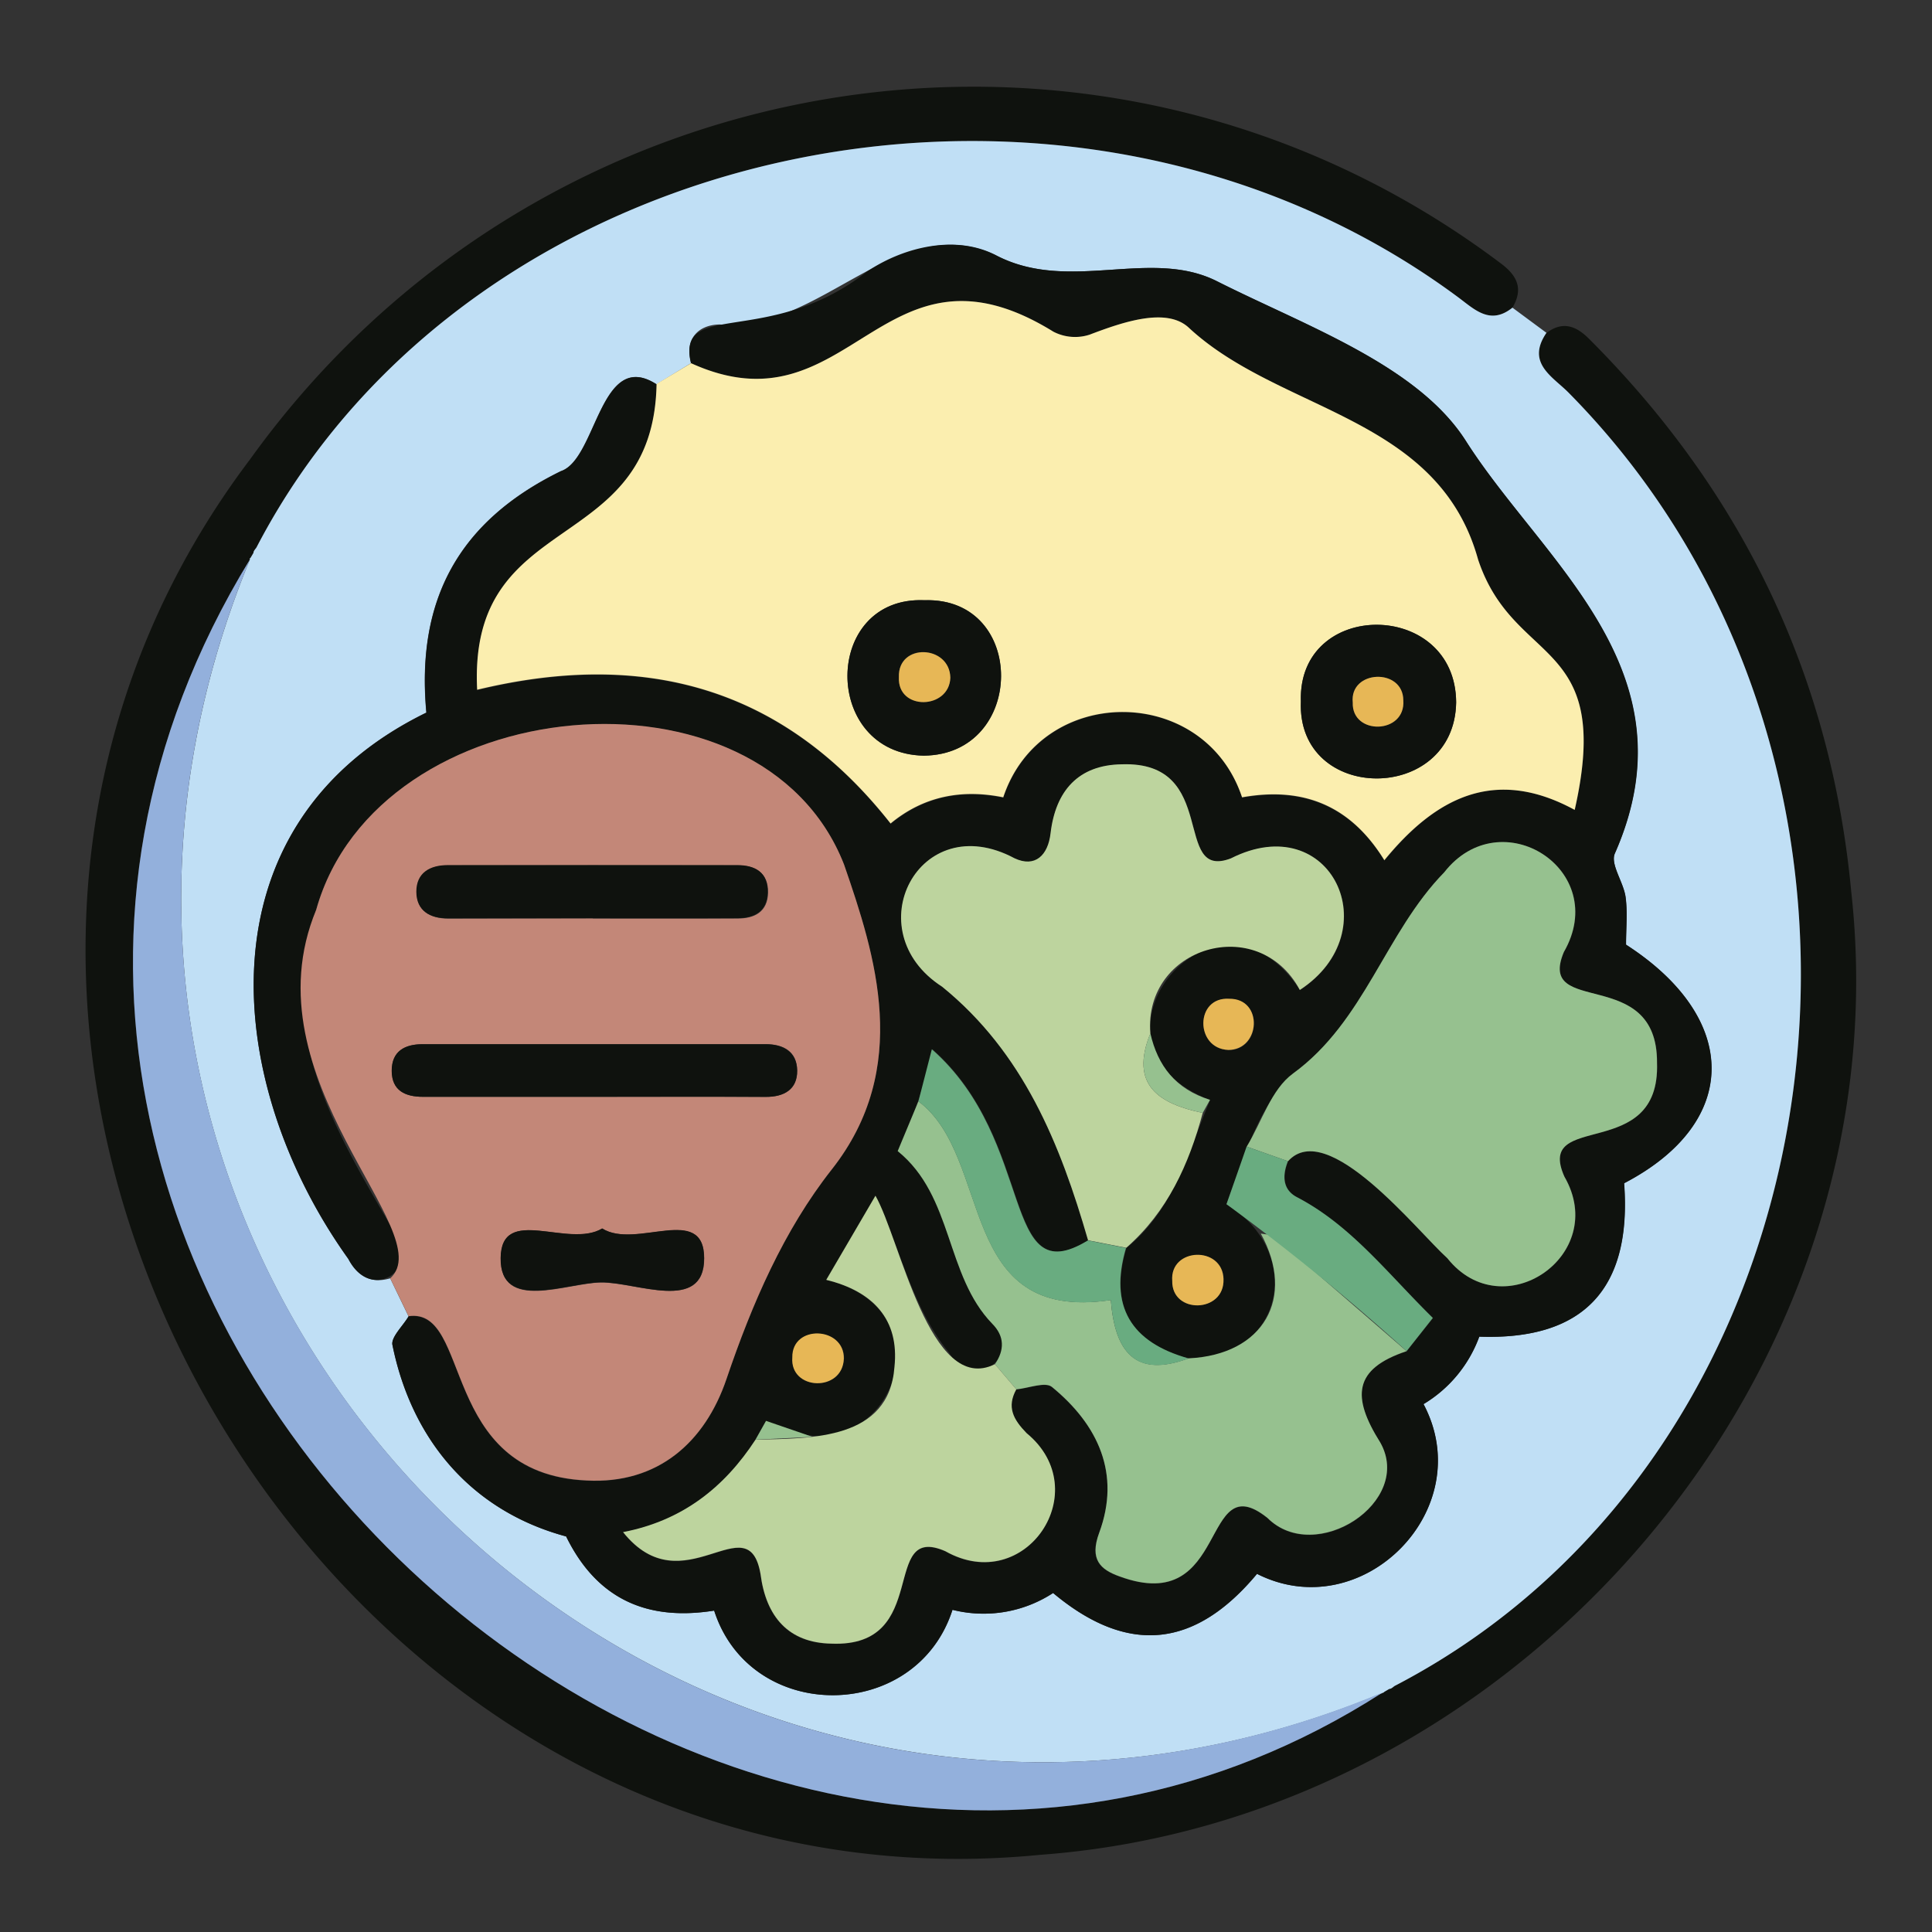 <svg id="Layer_1" data-name="Layer 1" xmlns="http://www.w3.org/2000/svg" viewBox="0 0 384 384"><rect x="0" y="0" width="384" height="384" fill="#333333" stroke="none"/><defs><style>.cls-1{fill:#0f120e;}.cls-2{fill:#c0dff5;}.cls-3{fill:#93b0dc;}.cls-4{fill:#fbeeaf;}.cls-5{fill:#c38778;}.cls-6{fill:#96c18f;}.cls-7{fill:#bdd49e;}.cls-8{fill:#69ac80;}.cls-9{fill:#e7b756;}</style></defs><path class="cls-1" d="M307.37,66.18c3.2-2.41,5.86-1.44,8.45,1.15,30.47,30.45,48.12,67,52.14,110,10.51,95.22-65.78,184.34-161.21,191.33C62.89,382.85-38,207.28,49.76,91.22c58-80.64,170-98.1,248.63-38.8,3.27,2.46,4.38,5.08,2.22,8.73-4.43,3.56-7.54.34-10.82-2.09-77.11-57.14-196-32.34-238.73,49.61h0c-.18.43-.68.77-.68,1.24l-.59,1a.2.2,0,0,0-.11.3C-38.06,254.64,141.23,422.4,274.85,336.37l.18,0,.14-.13,1-.59c.47,0,.81-.5,1.24-.68C368,287.76,386,153.09,311.73,78,308.58,74.86,303.28,72.15,307.37,66.18Z"/><path class="cls-2" d="M49.68,111.19a.2.2,0,0,1,.11-.3l.59-1c0-.47.5-.82.68-1.24h0C93.76,26.72,212.68,1.92,289.79,59.06c3.28,2.43,6.39,5.65,10.82,2.09q3.39,2.51,6.76,5c-4.09,6,1.21,8.68,4.36,11.86C386,153.09,368,287.76,277.38,335c-.43.18-.77.69-1.24.68l-1,.59-.14.13C132.5,395.75-9.17,254,49.68,111.19ZM81.21,261.64c-1.13,1.93-3.58,4.19-3.19,5.74,3.81,18.76,15.71,32.94,34.51,38,6.15,12.56,16.2,16.84,29.42,14.74,7.28,22.58,40.15,22.32,47.38-.17a25.2,25.2,0,0,0,20-3.33c15.08,12.62,28.41,10.75,40.53-3.81C270.74,323.4,294,300,282.93,279.08A26.06,26.06,0,0,0,294,265.67c20.72.74,30.35-9.52,28.79-30.49,23.13-12.06,23.09-32.77.38-47.42,0-3.36.31-6.46-.09-9.46s-3.07-6.55-2.12-8.7c16-36.41-14.33-57.88-29.6-81.92-9.57-15.07-31.83-22.87-49.49-31.78-13.31-6.71-29.41,2.44-43.95-5.17-19.53-9.24-35,15.57-54.9,13.76-4.15.08-7,2.77-5.68,7.7l-6.86,4.19c-11.23-7.24-11.84,14.85-19,17.25-20.44,10-28.81,25.72-26.75,48C39.24,163.89,44.31,215.38,69.23,250.2c2,3.47,4.43,5,8.33,3.88Q79.38,257.86,81.21,261.64Z"/><path class="cls-3" d="M49.68,111.19C-9.18,253.78,132.5,395.85,274.85,336.37,141.09,422.4-38,254.59,49.68,111.19Z"/><path class="cls-3" d="M51.71,107.62l-.65,1Z"/><path class="cls-3" d="M51.06,108.67l-.53.83C50.71,109.23,50.88,109,51.06,108.67Z"/><path class="cls-3" d="M50.38,109.91l-.59,1C50,110.56,50.19,110.24,50.38,109.91Z"/><path class="cls-3" d="M277.38,335l1-.64Z"/><path class="cls-3" d="M276.56,335.52l.81-.53Z"/><path class="cls-3" d="M275.17,336.26l1-.59Z"/><path class="cls-1" d="M137.36,72.19c-3.09-12.78,15.57-2.93,35-18.24,7.55-5.05,17.81-7.28,25.59-3.22,14.54,7.61,30.64-1.54,43.95,5.17,17.66,8.91,39.92,16.71,49.49,31.78,15.27,24,45.65,45.51,29.6,81.92-1,2.15,1.71,5.71,2.12,8.7s.09,6.1.09,9.46c22.71,14.65,22.75,35.36-.38,47.42,1.56,21-8.07,31.23-28.79,30.49a26.06,26.06,0,0,1-11.09,13.41c11.1,20.9-12.19,44.31-33.11,33.74-12.12,14.55-25.45,16.42-40.53,3.8a25.33,25.33,0,0,1-20,3.35c-7.21,22.47-40.1,22.72-47.36.15-13.22,2.1-23.27-2.18-29.42-14.74-18.8-5.07-30.69-19.24-34.51-38-.39-1.55,2.06-3.81,3.19-5.74,12.67-1.77,6,31.34,35.37,32.65,14.17.77,23.55-7.6,27.82-20.18,5.08-15,11.38-29.53,20.92-41.64,15.89-20.17,8.69-42.53,2.44-60.6-16.41-42-92.65-34.74-104.91,8.95-8.39,24.13,3.9,44.08,15.38,63.82,5.72,7.8-4.56,14.35-9,5.56-24.92-34.8-30-86.35,15.54-108.55-2.06-22.3,6.31-38,26.76-48,7.13-2.4,7.74-24.49,19-17.25-.67,34.55-37.51,24.51-35.66,60.78,33-8,60.72-.67,82.17,26.58,6.52-5.39,14.07-6.89,22.39-5.2,7.54-22.68,40-22.63,47.47,0,12.23-2.2,21.64,1.72,28.28,12.5C285.21,158.69,297,152.26,313,161c7.76-34.54-12-28.21-19.2-49.76C285.85,82.54,254.44,82,236.3,65.15,231.88,61,223.18,64,216.56,66.52a9.34,9.34,0,0,1-7.2-.6C175.16,44.79,169.21,86.63,137.36,72.19Zm12.8,214c-6.2,9.48-14.49,16.08-26.32,18.37,12,14.95,24.89-5.9,27.33,8.38,1.05,8.39,5.51,13.63,14.09,13.78,20.05.78,9.48-24.09,22.64-18.37,15.9,9,30-12.06,16.15-23.46-2.64-2.67-4-5.18-2.05-8.71,2.41-.22,5.74-1.57,7.08-.48,9.21,7.53,13.72,17.28,9.39,29-2,5.31.24,7.3,4.05,8.66,22,8.06,16-22.28,29.39-11.63,9.54,9.56,29.13-3.16,22.42-15-5.7-9.07-5.34-14.61,5.24-18.14l5.26-6.62c-9-8.82-16.25-18.36-27-24-2.9-1.51-2.93-4.33-1.8-7.16,7.8-8.7,25.77,14,31.66,19.27,11,13.9,32.29-.61,23.27-16.21-5.92-13.26,19-2.57,18.41-22.63.08-19.55-24-8.89-18.52-22,9.36-16.26-12.48-30.29-23.77-15.85-11.73,12-15.8,29.61-30.07,40-6.69,6-10.18,17.62-13.21,26,15.33,9.15,11.79,30.52-7.53,30.61-11.48-3.16-15.84-10.34-12.39-21.94,9.49-7.7,12.15-18.8,16.65-29.41-28.59-11,1.15-47.39,17.85-21.86,17.72-11.58,6.22-36.2-13.71-26.15-11.75,4.5-2.18-19.42-21.68-18.7-8.63.12-13.18,5.26-14.15,13.68-.5,4.43-3.07,6.93-7.16,5-19-10.19-31.64,14.46-14.36,25.53,16.12,13.12,23.43,31.23,29,50.4-17.45,10.62-10.19-19.66-31-38a98.07,98.07,0,0,1-6.79,20.26c11.11,9,9.43,24.68,18.83,34.35,6.18,6.75-4.12,13.47-8.73,5.7-7.28-8.94-9.58-20.28-14.57-31.15l-9.73,16.71c26.07,6.32,11.45,41.26-12,28Zm94-77.45c6.46,0,7-10.25.21-10.18C237.48,198.08,237.5,208.39,244.12,208.69Zm-.94,45.55c-.19-6.71-10.72-6.3-10.19.34C232.86,261.22,243.42,261,243.18,254.24Zm-75.46,15.81c.1-6.45-10.35-6.84-10.24-.26C157,276.4,167.47,276.78,167.72,270.05Z"/><path class="cls-4" d="M137.36,72.19c31.79,14.45,37.83-27.4,72-6.27a9.34,9.34,0,0,0,7.2.6C223.18,64,231.88,61,236.3,65.15c18.14,16.84,49.55,17.39,57.48,46.06,7.12,21.44,27,15.28,19.2,49.76-16-8.71-27.77-2.28-37.83,10-6.64-10.78-16-14.7-28.28-12.5-7.51-22.59-39.94-22.63-47.47,0-8.32-1.69-15.87-.19-22.39,5.2-21.45-27.25-49.16-34.55-82.17-26.58-1.84-36.3,35-26.2,35.66-60.78Zm46.24,78c20.34-.2,20.59-31.51.17-30.89C163.43,118.42,163.28,149.81,183.6,150.19ZM289.42,139.6c-.11-20.46-31.53-20.6-30.86-.17C257.73,159.75,289.11,159.82,289.42,139.6Z"/><path class="cls-5" d="M77.56,254.08c10.07-9.16-28.77-39.45-14.71-73.26,12.25-43.71,88.5-51,104.91-9,6.25,18.08,13.45,40.44-2.44,60.61-9.54,12.11-15.84,26.67-20.92,41.64-4.27,12.58-13.65,20.95-27.83,20.18-29.4-1.36-22.68-34.47-35.36-32.65Q79.38,257.86,77.56,254.08ZM118,218c11.42,0,22.84,0,34.25,0,3.64,0,6.25-1.48,6.21-5.22s-2.68-5.26-6.28-5.25q-34.08,0-68.15,0c-3.52,0-6.16,1.38-6.15,5.29S80.54,218,84.07,218Zm-.14-35.44c9.6,0,19.2,0,28.8,0,3.33,0,5.91-1.32,6-5.12.07-4-2.55-5.42-6-5.43q-28.8-.07-57.61,0c-3.52,0-6.24,1.52-6.22,5.31s2.73,5.26,6.27,5.26Q103.42,182.54,117.83,182.52Zm1.85,61.64c-6.74,4.05-20.07-4.88-20.18,5.88s13.12,4.92,19.93,4.83c7-.1,20.51,6.1,20.51-4.81S126.35,248.41,119.68,244.16Z"/><path class="cls-6" d="M247.79,227.9c3-4.93,4.88-11.39,9.19-14.52,14.27-10.38,18.34-28,30.07-40,11.28-14.42,33.14-.44,23.77,15.85-5.49,13.06,18.63,2.48,18.52,22,.71,20-24.31,9.39-18.41,22.63,9,15.58-12.22,30.12-23.27,16.21-5.9-5.29-23.8-28-31.66-19.27Z"/><path class="cls-7" d="M239.05,221.2c-2.74,10.26-7,19.63-15.2,26.81l-7.59-1.49c-5.54-19.17-12.85-37.28-29-50.4C170,185,182.64,160.4,201.65,170.59c4.09,1.91,6.66-.59,7.16-5,1-8.42,5.52-13.56,14.15-13.68,19.55-.69,9.89,23.18,21.68,18.7,19.9-10.06,31.45,14.57,13.71,26.15-8.25-15.4-31.1-8.58-29.71,8.64C224.48,215.67,230.34,219.37,239.05,221.2Z"/><path class="cls-6" d="M279.57,268.55c-10.58,3.53-10.94,9.07-5.24,18.14,6.71,11.81-12.88,24.53-22.42,15-13.35-10.66-7.44,19.71-29.39,11.63-3.81-1.36-6-3.35-4.05-8.66,4.33-11.7-.18-21.45-9.39-29-1.34-1.09-4.67.26-7.08.48l-4.25-5c1.93-2.81,1.91-5.55-.5-8-9.4-9.67-7.72-25.36-18.83-34.35l4.12-9.9c15,11.19,7.28,44.14,38.24,39.5.82,10.22,4.78,15.56,15.46,11.59,14.88-.7,21.4-12,14.35-24.8.87.19,2,.1,2.58.62C262,253.31,270.78,260.94,279.57,268.55Z"/><path class="cls-7" d="M197.75,271.14l4.25,5c-1.95,3.53-.59,6,2.05,8.71,13.87,11.41-.23,32.45-16.15,23.46-13.13-5.73-2.64,19.18-22.64,18.37-8.58-.15-13-5.39-14.09-13.78-2.43-14.26-15.38,6.55-27.33-8.38,11.83-2.29,20.12-8.89,26.32-18.37,11.22-.28,26.54.06,27.62-14.46,1-9.48-4.29-15.05-13.56-17.31L174,237.66C178.93,246.19,184.8,277.57,197.75,271.14Z"/><path class="cls-8" d="M236.24,270c-10.68,4-14.64-1.37-15.46-11.59-31,4.64-23.26-28.31-38.24-39.5.85-3.27,1.69-6.55,2.67-10.36,20.89,18.4,13.58,48.62,31,38l7.59,1.49C220.4,259.61,224.76,266.79,236.24,270Z"/><path class="cls-8" d="M279.57,268.55a446.34,446.34,0,0,0-35.8-29.21c1.23-3.49,2.62-7.46,4-11.44l8.21,2.89c-1.13,2.83-1.1,5.65,1.8,7.16,10.78,5.62,18,15.16,27,24Z"/><path class="cls-9" d="M244.1,208.68c-6.6-.29-6.61-10.61.23-10.17C251.13,198.44,250.59,208.71,244.1,208.68Z"/><path class="cls-9" d="M243.18,254.24c.24,6.78-10.32,7-10.19.34C232.46,247.94,243,247.53,243.18,254.24Z"/><path class="cls-9" d="M167.72,270.05c-.25,6.73-10.77,6.35-10.24-.26C157.37,263.21,167.82,263.6,167.72,270.05Z"/><path class="cls-6" d="M239.05,221.2c-8.71-1.83-14.57-5.53-10.41-15.82,1.48,6.44,5,11.09,11.86,13.22Z"/><path class="cls-6" d="M161.51,285.59l-11.35.55c.71-1.28,1.43-2.56,2.09-3.73Z"/><path class="cls-1" d="M183.6,150.19c-20.32-.38-20.17-31.78.17-30.89C204.19,118.68,203.93,150,183.6,150.19Zm5.29-15.48c-.13-6.57-10.47-7-10.23-.12C178.34,141.31,188.65,141.06,188.89,134.71Z"/><path class="cls-1" d="M289.42,139.6c-.32,20.23-31.69,20.15-30.86-.18C257.89,119,289.31,119.14,289.42,139.6Zm-10.5-.4c0-6.51-10.73-6.1-10.05.44C268.64,146.2,279.41,146,278.92,139.2Z"/><path class="cls-1" d="M118,218H84.07c-3.53,0-6.21-1.21-6.22-5.16s2.63-5.29,6.15-5.29q34.08,0,68.15,0c3.6,0,6.24,1.55,6.28,5.25s-2.57,5.24-6.21,5.22C140.81,217.94,129.39,218,118,218Z"/><path class="cls-1" d="M117.83,182.52q-14.42,0-28.81,0c-3.54,0-6.25-1.47-6.27-5.26s2.7-5.31,6.22-5.31q28.82,0,57.61,0c3.49,0,6.11,1.44,6,5.43-.08,3.8-2.66,5.09-6,5.12C137,182.56,127.43,182.52,117.83,182.52Z"/><path class="cls-1" d="M119.68,244.16c6.67,4.25,20.25-5.07,20.26,5.9s-13.46,4.71-20.51,4.81c-6.81.09-20.05,5.88-19.93-4.83S112.94,248.21,119.68,244.16Z"/><path class="cls-9" d="M188.89,134.71c-.24,6.35-10.56,6.6-10.23-.12C178.42,127.76,188.76,128.14,188.89,134.71Z"/><path class="cls-9" d="M278.92,139.2c.49,6.77-10.28,7-10.05.44C268.19,133.1,278.9,132.69,278.92,139.2Z"/></svg>